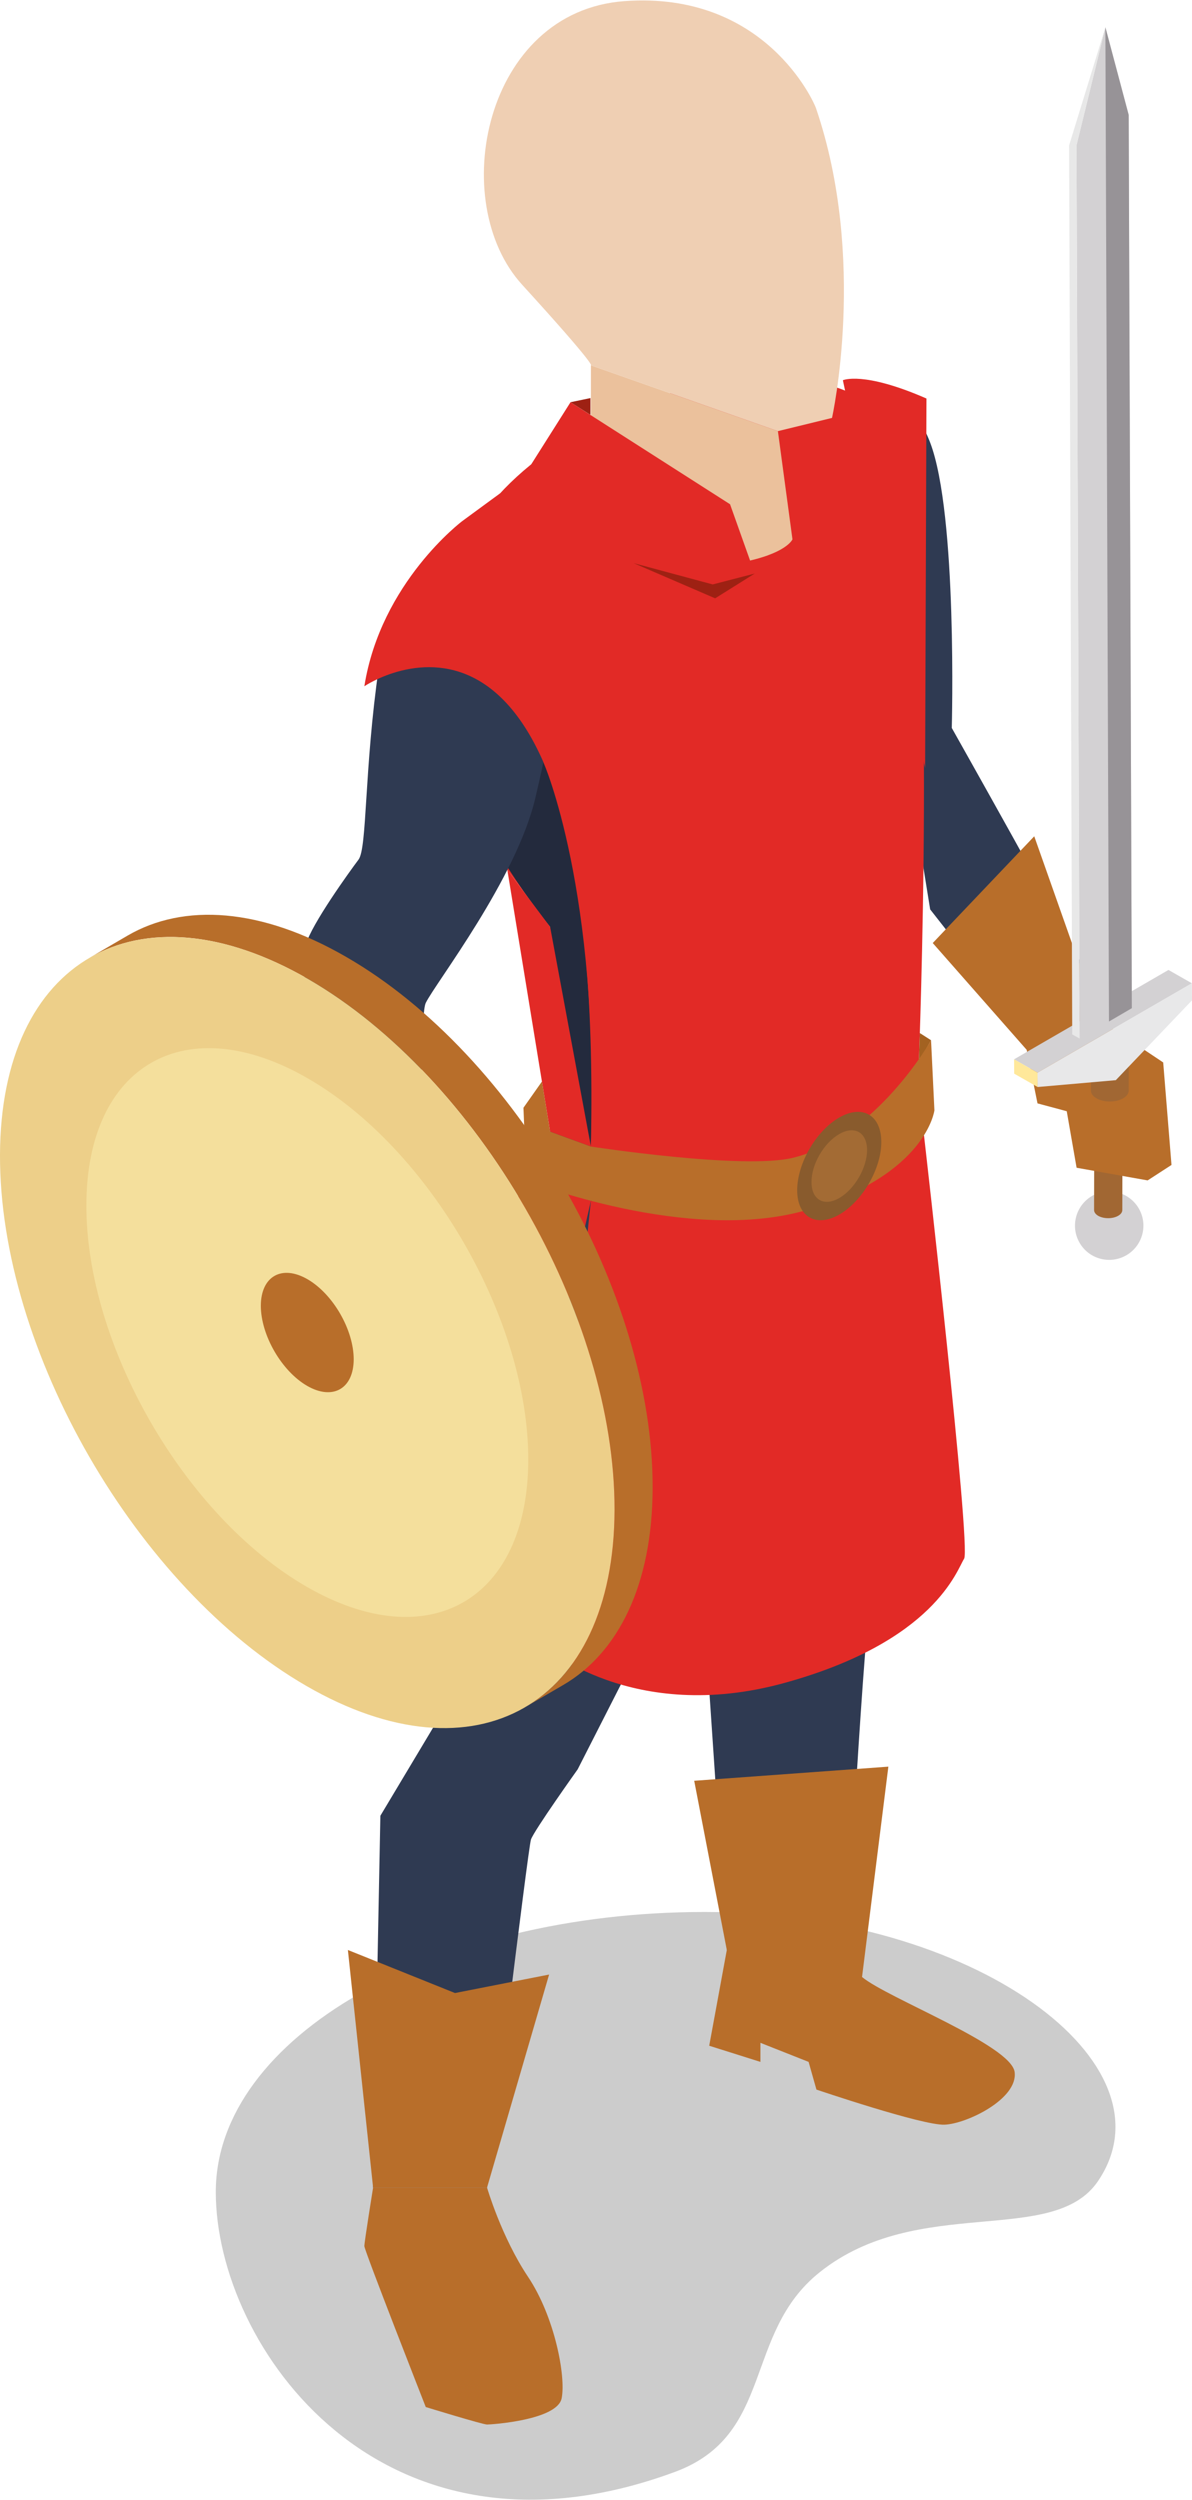 <?xml version="1.0" encoding="UTF-8"?>
<!DOCTYPE svg PUBLIC "-//W3C//DTD SVG 1.1//EN" "http://www.w3.org/Graphics/SVG/1.1/DTD/svg11.dtd">
<!-- Creator: CorelDRAW -->
<svg xmlns="http://www.w3.org/2000/svg" xml:space="preserve" width="616px" height="1291px" version="1.1" style="shape-rendering:geometricPrecision; text-rendering:geometricPrecision; image-rendering:optimizeQuality; fill-rule:evenodd; clip-rule:evenodd"
viewBox="0 0 106.39 222.89"
 xmlns:xlink="http://www.w3.org/1999/xlink"
 xmlns:xodm="http://www.corel.com/coreldraw/odm/2003">
 <defs>
  <style type="text/css">
   <![CDATA[
    .fil9 {fill:#232A3D;fill-rule:nonzero}
    .fil4 {fill:#2F3A52;fill-rule:nonzero}
    .fil12 {fill:#895B2D;fill-rule:nonzero}
    .fil18 {fill:#979397;fill-rule:nonzero}
    .fil10 {fill:#9E2113;fill-rule:nonzero}
    .fil2 {fill:#A16733;fill-rule:nonzero}
    .fil11 {fill:#A36221;fill-rule:nonzero}
    .fil13 {fill:#A36B34;fill-rule:nonzero}
    .fil5 {fill:#B86E2A;fill-rule:nonzero}
    .fil3 {fill:#BF8228;fill-rule:nonzero}
    .fil1 {fill:#D3D1D3;fill-rule:nonzero}
    .fil6 {fill:#E22A26;fill-rule:nonzero}
    .fil19 {fill:#E8E8E8;fill-rule:nonzero}
    .fil17 {fill:#E8E8E9;fill-rule:nonzero}
    .fil7 {fill:#EBC19C;fill-rule:nonzero}
    .fil14 {fill:#EDCF89;fill-rule:nonzero}
    .fil8 {fill:#EFCFB3;fill-rule:nonzero}
    .fil15 {fill:#F4DF9C;fill-rule:nonzero}
    .fil16 {fill:#FFE89A;fill-rule:nonzero}
    .fil0 {fill:black;fill-rule:nonzero;fill-opacity:0.2}
   ]]>
  </style>
 </defs>
 <g id="Layer_x0020_1">
  <path class="fil0" d="M19.26 195.44c0,13.79 14.76,34.64 40.97,24.97 8.92,-3.29 6.08,-12.35 12.93,-17.81 8.79,-7.02 20.85,-2.21 24.85,-8.14 7.07,-10.46 -11.01,-23.99 -35.11,-23.99 -24.1,0 -43.64,11.18 -43.64,24.97z"/>
  <g id="_2137125847632">
   <g>
    <path class="fil1" d="M97.46 106.62c1.46,-0.84 3.33,-0.35 4.18,1.11 0.85,1.46 0.35,3.32 -1.1,4.17 -1.46,0.85 -3.33,0.36 -4.18,-1.1 -0.85,-1.46 -0.35,-3.33 1.1,-4.18z"/>
    <path class="fil2" d="M97.65 107.87c0,0.19 0.12,0.37 0.37,0.52 0.5,0.28 1.3,0.28 1.79,-0.01 0.24,-0.14 0.36,-0.32 0.36,-0.51l0.01 -4.48c0,0.19 -0.12,0.37 -0.36,0.51 -0.49,0.29 -1.3,0.29 -1.79,0.01 -0.25,-0.14 -0.37,-0.33 -0.37,-0.52l-0.01 4.48z"/>
   </g>
   <path class="fil3" d="M98.07 99.28c-0.71,-0.17 -0.69,-0.43 0.04,-0.58 0.73,-0.15 1.9,-0.14 2.61,0.03 0.71,0.16 0.7,0.42 -0.03,0.57 -0.73,0.15 -1.9,0.14 -2.62,-0.02z"/>
   <g>
    <path class="fil4" d="M81.7 95.46c0,0 2.26,30.2 1.32,32.81 -0.94,2.61 -4.33,9.13 -5.11,12.52 -0.78,3.4 -2.35,33.07 -2.35,33.07l-10.69 0 -1.96 -28.99 0.41 -10.21 4.43 -8.68 -16.19 31.77c0,0 -3.91,5.48 -4.17,6.26 -0.26,0.78 -3.92,31.04 -3.92,31.04l-10.17 0 0.65 -33.16 5.36 -8.95c0,0 4.69,-27.8 4.95,-36.15 0.26,-8.34 4.84,-15.91 4.84,-15.91l32.6 -5.42z"/>
    <path class="fil4" d="M75.56 34.86c0,0 5.01,-1.84 7.46,4.57 2.45,6.41 1.93,25.45 1.93,25.45 0,0 10.44,18.52 11.48,20.87 1.04,2.35 -5.22,5.74 -5.22,5.74l-8.19 -10.43 -7.46 -46.2z"/>
    <polygon class="fil5" points="96.43,85.75 98.08,90.88 103.82,94.71 104.56,103.85 102.43,105.23 96.09,104.1 95.21,99.06 92.6,98.36 91.21,91.49 "/>
    <path class="fil6" d="M45.28 77.53l3.82 5.09 0 18.26 9.24 3.39c0,0 11.48,2.61 17.22,-0.78 5.74,-3.39 6.45,-8.84 6.45,-8.84 0,0 1.62,-41.55 -1.24,-53.92 -2.86,-12.37 -29.28,-7.28 -38.11,5.7 -8.84,12.98 2.62,31.1 2.62,31.1z"/>
    <path class="fil5" d="M64.87 173.86l-1.57 8.54 4.57 1.44 0 -1.7 4.3 1.7 0.7 2.47c0,0 9.46,3.21 11.43,3.13 1.97,-0.07 6.57,-2.29 6.26,-4.69 -0.3,-2.4 -11.35,-6.59 -13.62,-8.48 -2.27,-1.89 -1.38,-2.41 -1.38,-2.41l-10.69 0z"/>
    <path class="fil5" d="M33.3 195.05c0,0 -0.78,4.83 -0.78,5.22 0,0.39 5.48,14.35 5.48,14.35 0,0 5.08,1.56 5.47,1.56 0.4,0 6.27,-0.39 6.66,-2.34 0.39,-1.96 -0.62,-7.27 -3,-10.83 -2.38,-3.56 -3.66,-7.96 -3.66,-7.96l-10.17 0z"/>
    <path class="fil7" d="M52.74 32.54l0 6.78c0,0 9.13,11.61 13.3,10.82 4.17,-0.78 4.69,-2.08 4.69,-2.08l-1.3 -9.65 -16.69 -5.87z"/>
    <path class="fil8" d="M72.82 9.58c-0.19,-0.55 -4.56,-10.43 -17.08,-9.52 -12.53,0.91 -15.89,17.91 -9.13,25.3 6.75,7.4 6.13,7.18 6.13,7.18l16.69 5.87 4.83 -1.18c0,0 3.17,-14.19 -1.44,-27.65z"/>
    <path class="fil9" d="M48.5 67.93c0,0 5.06,11.44 4.24,34.28l-3.64 -1.33 0 -18.26c0,0 -7.24,-8.79 -8.49,-15.94l7.89 1.25z"/>
    <polygon class="fil6" points="45.28,77.53 49.1,82.62 52.74,102.21 49.1,100.88 "/>
    <path class="fil4" d="M42.66 46.43c0,0 -7.5,3.78 -8.84,12.98 -1.33,9.2 -1.04,16.17 -1.82,17.21 -0.79,1.05 -4.18,5.74 -4.7,7.57 -0.52,1.82 0.66,21.25 1.83,36l8.87 2.6c0,0 -0.87,-31.6 0,-33.39 0.87,-1.78 8.11,-11.08 9.79,-18.32 1.68,-7.24 3.18,-12.59 -5.13,-24.65z"/>
   </g>
   <path class="fil6" d="M41.26 46.43c0,0 -7.27,5.46 -8.74,14.73 0,0 21.39,-14.48 20.22,41.05 0,0 10.81,4.41 20.13,2.37l-28.24 -60.62 -3.37 2.47z"/>
   <path class="fil6" d="M75.23 33.87c0,0 1.81,-0.84 7.46,1.63l-0.12 32.95 -7.34 -34.58z"/>
   <polygon class="fil5" points="98.08,90.88 92.31,74.54 83.25,84.06 91.63,93.58 "/>
   <polygon class="fil6" points="50.92,35.83 65.16,44.93 67.36,51.11 63.61,52.08 47.42,41.36 "/>
   <polygon class="fil10" points="67.36,51.11 63.61,52.08 56.55,50.18 63.83,53.32 "/>
   <path class="fil6" d="M52.74 107.05l-8.44 36.88 -4.99 -5.75c0,0 4.06,-27.45 7.67,-32.95 3.61,-5.5 5.76,1.82 5.76,1.82z"/>
   <polygon class="fil11" points="83.1,92.73 82.1,92.09 82.01,94.65 "/>
   <path class="fil6" d="M52.74 107.05l-4.21 39.7c0,0 7.91,7.01 21.43,3.31 13.51,-3.71 15.46,-10.13 16.09,-11.09 0.64,-0.97 -3.58,-37.76 -3.58,-37.76l-11.52 4.81 -18.21 1.03z"/>
   <path class="fil5" d="M49.1 100.88l3.64 1.33c0,0 13.58,2.09 18.04,1 7.45,-1.82 12.32,-10.48 12.32,-10.48l0.3 6.25c0,0 -0.7,5.72 -11.29,8.86 -10.6,3.15 -25.13,-2.61 -25.13,-2.61l-0.26 -6.48 1.65 -2.34 0.73 4.47z"/>
   <g>
    <polygon class="fil11" points="29.13,120.19 25.09,100.23 41.36,101.84 38,122.79 "/>
    <polygon class="fil11" points="39.39,129.69 39.39,135.4 30.52,132.62 30.52,131.32 29.13,130.36 29.13,120.19 38,122.79 41.82,127.79 40.95,131.32 "/>
   </g>
   <polygon class="fil5" points="61.96,158.77 64.87,173.86 76.94,176.27 79.29,157.51 "/>
   <polygon class="fil5" points="31.05,173.86 40.61,177.7 49.01,176.05 43.47,195.05 33.3,195.05 "/>
   <g>
    <g>
     <path class="fil12" d="M74.89 99.63c2.08,-1.2 3.76,-0.23 3.77,2.16 0.01,2.38 -1.67,5.28 -3.74,6.48 -2.07,1.19 -3.76,0.23 -3.77,-2.15 0,-2.39 1.67,-5.29 3.74,-6.49z"/>
    </g>
    <g>
     <path class="fil13" d="M74.9 101.1c1.37,-0.79 2.48,-0.16 2.49,1.42 0,1.57 -1.11,3.49 -2.48,4.28 -1.36,0.79 -2.48,0.16 -2.48,-1.42 -0.01,-1.58 1.1,-3.49 2.47,-4.28z"/>
    </g>
   </g>
   <polygon class="fil10" points="50.92,35.83 52.7,35.46 52.7,36.96 "/>
   <g>
    <g>
     <g>
      <path class="fil5" d="M30.92 85.31c-7.62,-4.41 -14.53,-4.82 -19.52,-1.92l-3.4 1.98c4.99,-2.9 11.89,-2.49 19.52,1.91 15.14,8.75 27.38,29.94 27.33,47.35 -0.02,8.64 -3.08,14.73 -8,17.59l3.4 -1.98c4.93,-2.86 7.98,-8.94 8,-17.59 0.05,-17.4 -12.18,-38.6 -27.33,-47.34z"/>
      <g>
       <path class="fil14" d="M27.52 87.28c15.14,8.75 27.38,29.94 27.33,47.35 -0.05,17.4 -12.37,24.43 -27.51,15.68 -15.15,-8.75 -27.39,-29.95 -27.34,-47.35 0.05,-17.4 12.37,-24.42 27.52,-15.68z"/>
      </g>
     </g>
    </g>
    <g>
     <path class="fil15" d="M27.49 96.14c10.89,6.28 19.69,21.53 19.66,34.04 -0.04,12.51 -8.9,17.56 -19.79,11.28 -10.89,-6.29 -19.69,-21.54 -19.65,-34.05 0.03,-12.51 8.89,-17.56 19.78,-11.27z"/>
    </g>
    <g>
     <path class="fil5" d="M27.44 114.04c2.29,1.32 4.13,4.52 4.13,7.15 -0.01,2.62 -1.87,3.68 -4.16,2.36 -2.28,-1.32 -4.13,-4.52 -4.13,-7.15 0.01,-2.62 1.87,-3.68 4.16,-2.36z"/>
    </g>
   </g>
   <g>
    <path class="fil2" d="M97.37 97.21c0,0.26 0.16,0.51 0.5,0.7 0.66,0.38 1.73,0.38 2.39,-0.01 0.32,-0.19 0.48,-0.43 0.48,-0.68l0.01 -6c0,0.25 -0.16,0.49 -0.48,0.68 -0.66,0.39 -1.73,0.39 -2.39,0.01 -0.34,-0.19 -0.5,-0.44 -0.5,-0.7l-0.01 6z"/>
    <g>
     <g>
      <g>
       <g>
        <polygon class="fil1" points="92.6,95.62 90.51,94.43 104.29,86.46 106.38,87.65 "/>
       </g>
       <g>
        <polygon class="fil16" points="92.61,96.9 90.52,95.71 90.51,94.43 92.6,95.62 "/>
       </g>
       <g>
        <polygon class="fil17" points="92.6,95.62 106.38,87.65 106.39,89.17 99.59,96.29 92.61,96.9 "/>
       </g>
      </g>
     </g>
    </g>
    <g>
     <g>
      <polygon class="fil1" points="100.74,10.21 101.02,89.87 96.36,92.58 96.08,12.92 98.66,2.39 "/>
      <polygon class="fil18" points="98.66,2.39 98.98,91.06 101.02,89.87 100.74,10.21 "/>
     </g>
     <polygon class="fil19" points="98.66,2.39 96.08,12.92 96.36,92.58 95.7,92.21 95.42,12.93 "/>
    </g>
   </g>
  </g>
 </g>
</svg>
